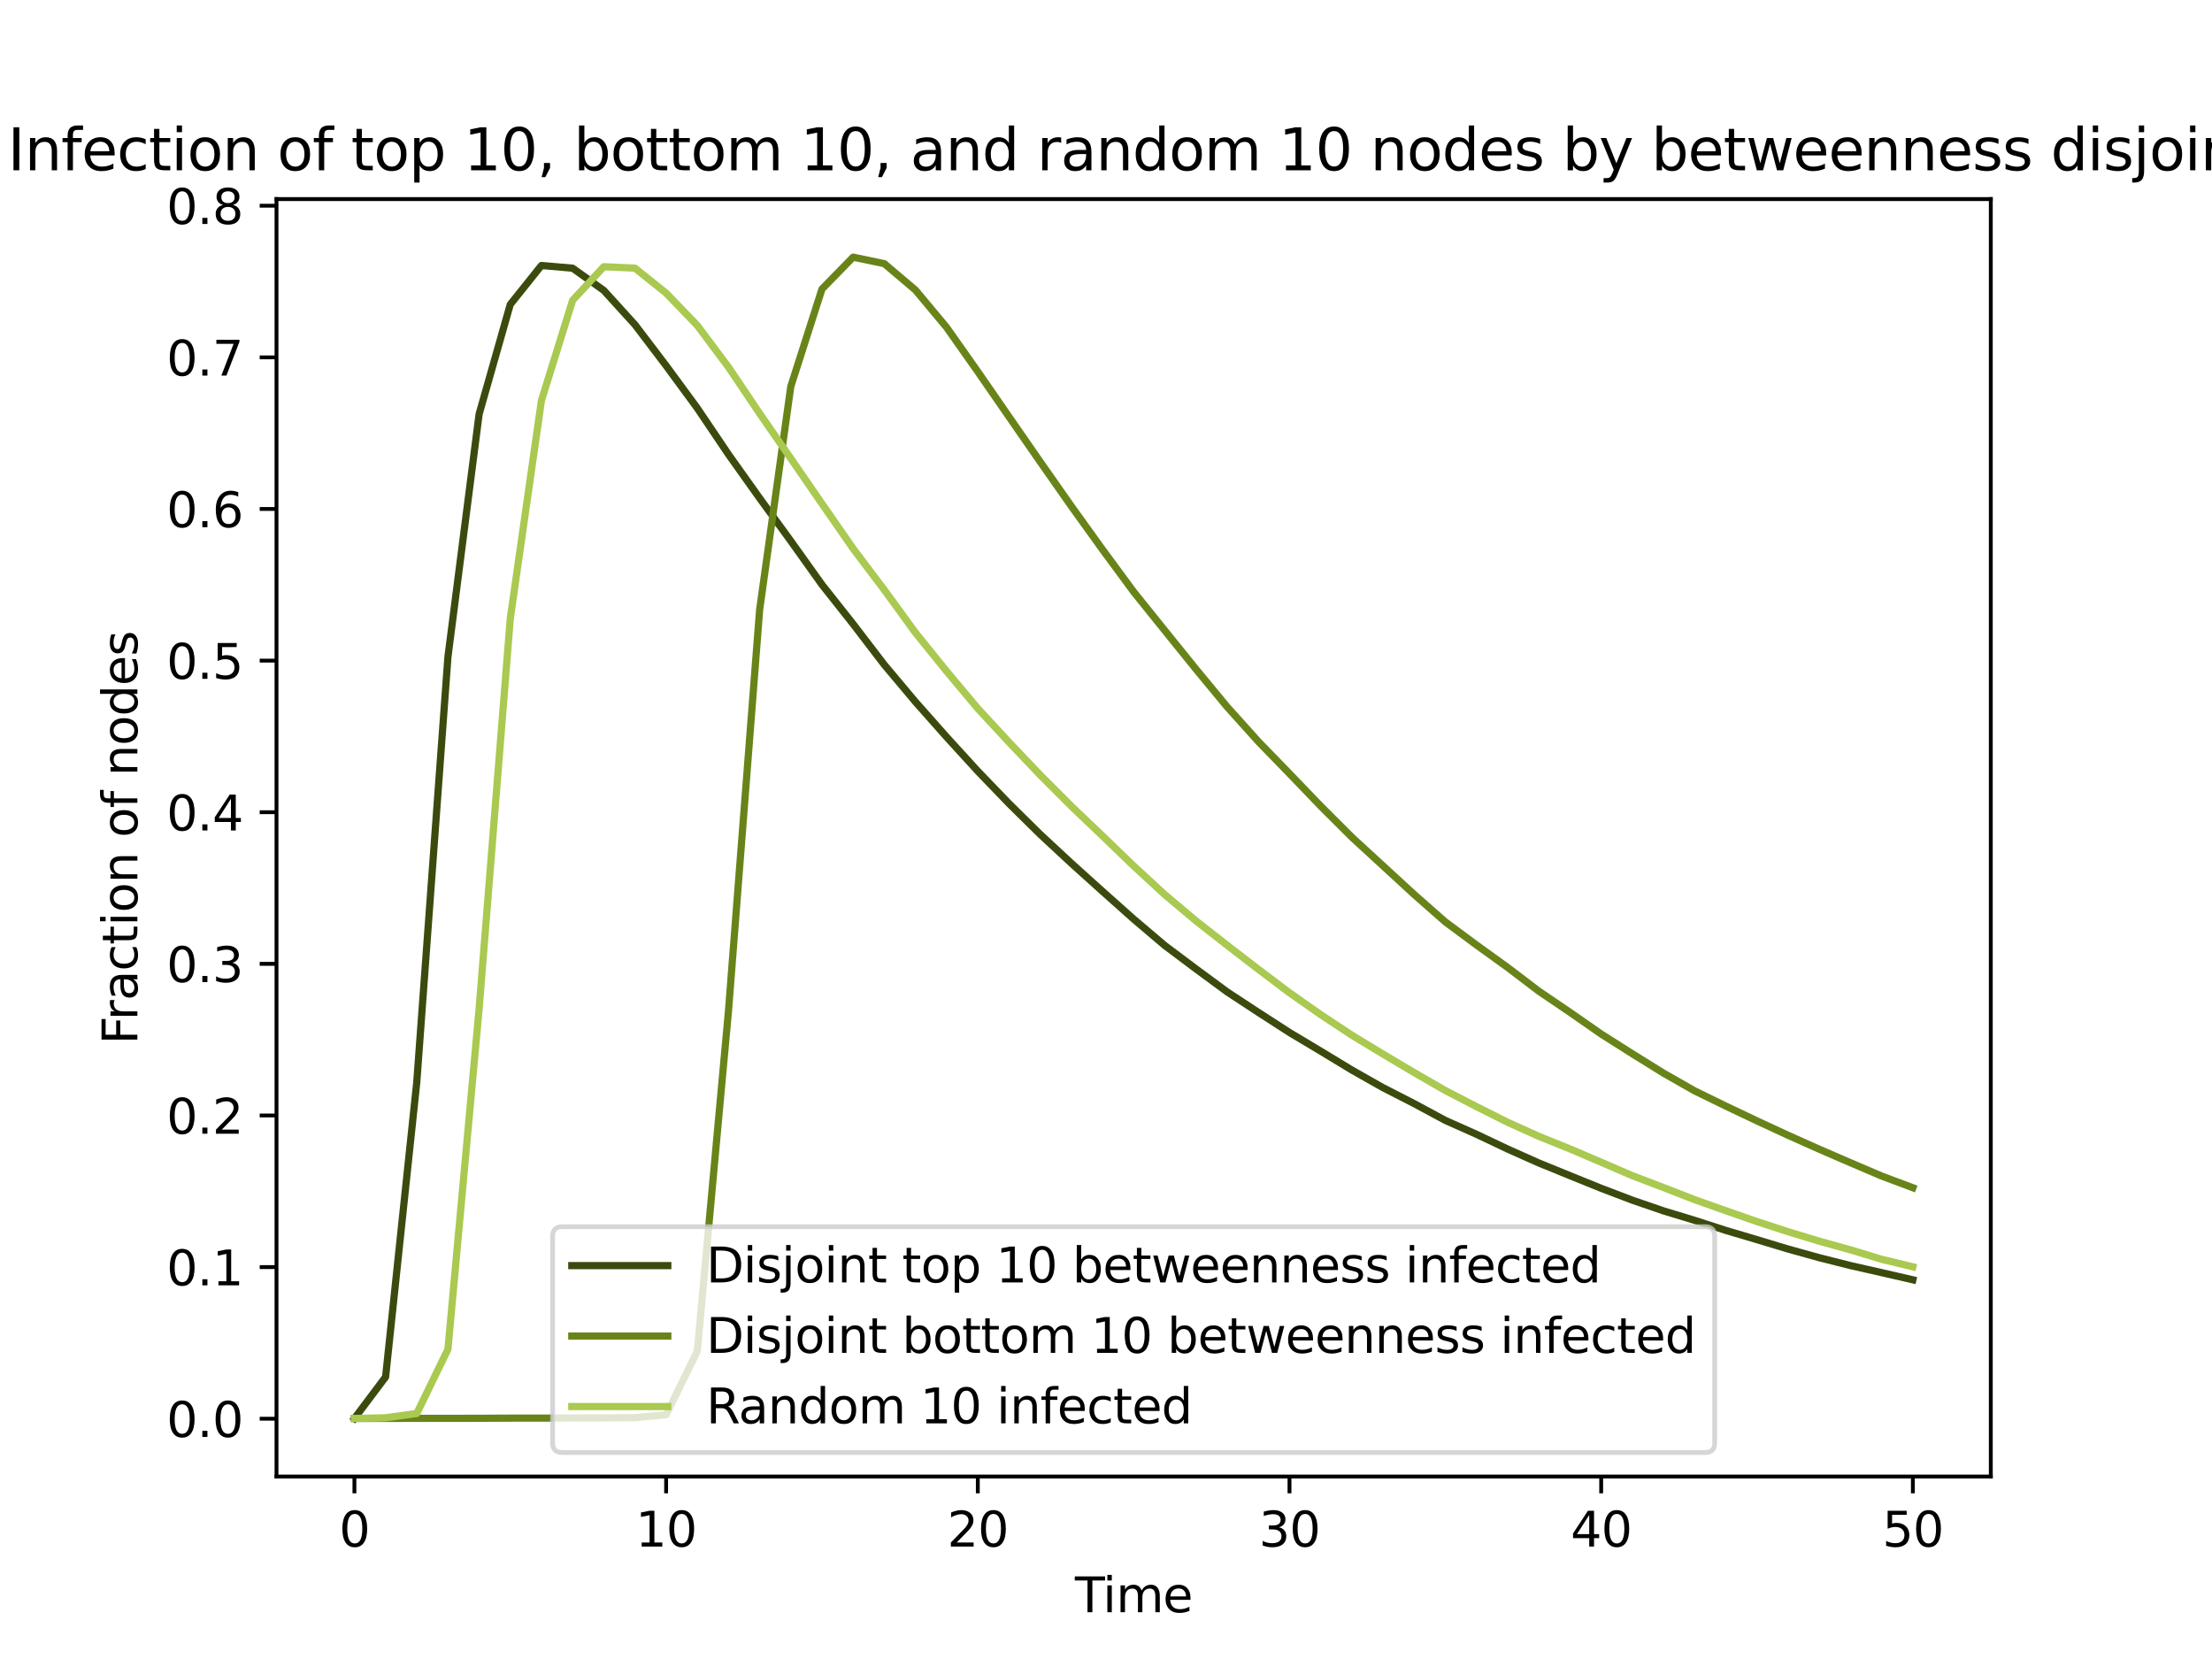 <?xml version="1.0" encoding="utf-8" standalone="no"?>
<!DOCTYPE svg PUBLIC "-//W3C//DTD SVG 1.1//EN"
  "http://www.w3.org/Graphics/SVG/1.1/DTD/svg11.dtd">
<svg xmlns:xlink="http://www.w3.org/1999/xlink" width="460.8pt" height="345.6pt" viewBox="0 0 460.8 345.6" xmlns="http://www.w3.org/2000/svg" version="1.1">
 <defs>
  <style type="text/css">*{stroke-linejoin: round; stroke-linecap: butt}</style>
 </defs>
 <g id="figure_1">
  <g id="patch_1">
   <path d="M 0 345.6 
L 460.8 345.6 
L 460.8 0 
L 0 0 
z
" style="fill: #ffffff"/>
  </g>
  <g id="axes_1">
   <g id="patch_2">
    <path d="M 57.6 307.584 
L 414.72 307.584 
L 414.72 41.472 
L 57.6 41.472 
z
" style="fill: #ffffff"/>
   </g>
   <g id="matplotlib.axis_1">
    <g id="xtick_1">
     <g id="line2d_1">
      <defs>
       <path id="mdfd5d816b6" d="M 0 0 
L 0 3.5 
" style="stroke: #000000; stroke-width: 0.8"/>
      </defs>
      <g>
       <use xlink:href="#mdfd5d816b6" x="73.833" y="307.584" style="stroke: #000000; stroke-width: 0.8"/>
      </g>
     </g>
     <g id="text_1">
      <!-- 0 -->
      <g transform="translate(70.651 322.182) scale(0.1 -0.1)">
       <defs>
        <path id="DejaVuSans-30" d="M 2034 4250 
Q 1547 4250 1301 3770 
Q 1056 3291 1056 2328 
Q 1056 1369 1301 889 
Q 1547 409 2034 409 
Q 2525 409 2770 889 
Q 3016 1369 3016 2328 
Q 3016 3291 2770 3770 
Q 2525 4250 2034 4250 
z
M 2034 4750 
Q 2819 4750 3233 4129 
Q 3647 3509 3647 2328 
Q 3647 1150 3233 529 
Q 2819 -91 2034 -91 
Q 1250 -91 836 529 
Q 422 1150 422 2328 
Q 422 3509 836 4129 
Q 1250 4750 2034 4750 
z
" transform="scale(0.016)"/>
       </defs>
       <use xlink:href="#DejaVuSans-30"/>
      </g>
     </g>
    </g>
    <g id="xtick_2">
     <g id="line2d_2">
      <g>
       <use xlink:href="#mdfd5d816b6" x="138.764" y="307.584" style="stroke: #000000; stroke-width: 0.8"/>
      </g>
     </g>
     <g id="text_2">
      <!-- 10 -->
      <g transform="translate(132.401 322.182) scale(0.1 -0.1)">
       <defs>
        <path id="DejaVuSans-31" d="M 794 531 
L 1825 531 
L 1825 4091 
L 703 3866 
L 703 4441 
L 1819 4666 
L 2450 4666 
L 2450 531 
L 3481 531 
L 3481 0 
L 794 0 
L 794 531 
z
" transform="scale(0.016)"/>
       </defs>
       <use xlink:href="#DejaVuSans-31"/>
       <use xlink:href="#DejaVuSans-30" x="63.623"/>
      </g>
     </g>
    </g>
    <g id="xtick_3">
     <g id="line2d_3">
      <g>
       <use xlink:href="#mdfd5d816b6" x="203.695" y="307.584" style="stroke: #000000; stroke-width: 0.8"/>
      </g>
     </g>
     <g id="text_3">
      <!-- 20 -->
      <g transform="translate(197.332 322.182) scale(0.1 -0.1)">
       <defs>
        <path id="DejaVuSans-32" d="M 1228 531 
L 3431 531 
L 3431 0 
L 469 0 
L 469 531 
Q 828 903 1448 1529 
Q 2069 2156 2228 2338 
Q 2531 2678 2651 2914 
Q 2772 3150 2772 3378 
Q 2772 3750 2511 3984 
Q 2250 4219 1831 4219 
Q 1534 4219 1204 4116 
Q 875 4013 500 3803 
L 500 4441 
Q 881 4594 1212 4672 
Q 1544 4750 1819 4750 
Q 2544 4750 2975 4387 
Q 3406 4025 3406 3419 
Q 3406 3131 3298 2873 
Q 3191 2616 2906 2266 
Q 2828 2175 2409 1742 
Q 1991 1309 1228 531 
z
" transform="scale(0.016)"/>
       </defs>
       <use xlink:href="#DejaVuSans-32"/>
       <use xlink:href="#DejaVuSans-30" x="63.623"/>
      </g>
     </g>
    </g>
    <g id="xtick_4">
     <g id="line2d_4">
      <g>
       <use xlink:href="#mdfd5d816b6" x="268.625" y="307.584" style="stroke: #000000; stroke-width: 0.8"/>
      </g>
     </g>
     <g id="text_4">
      <!-- 30 -->
      <g transform="translate(262.263 322.182) scale(0.1 -0.1)">
       <defs>
        <path id="DejaVuSans-33" d="M 2597 2516 
Q 3050 2419 3304 2112 
Q 3559 1806 3559 1356 
Q 3559 666 3084 287 
Q 2609 -91 1734 -91 
Q 1441 -91 1130 -33 
Q 819 25 488 141 
L 488 750 
Q 750 597 1062 519 
Q 1375 441 1716 441 
Q 2309 441 2620 675 
Q 2931 909 2931 1356 
Q 2931 1769 2642 2001 
Q 2353 2234 1838 2234 
L 1294 2234 
L 1294 2753 
L 1863 2753 
Q 2328 2753 2575 2939 
Q 2822 3125 2822 3475 
Q 2822 3834 2567 4026 
Q 2313 4219 1838 4219 
Q 1578 4219 1281 4162 
Q 984 4106 628 3988 
L 628 4550 
Q 988 4650 1302 4700 
Q 1616 4750 1894 4750 
Q 2613 4750 3031 4423 
Q 3450 4097 3450 3541 
Q 3450 3153 3228 2886 
Q 3006 2619 2597 2516 
z
" transform="scale(0.016)"/>
       </defs>
       <use xlink:href="#DejaVuSans-33"/>
       <use xlink:href="#DejaVuSans-30" x="63.623"/>
      </g>
     </g>
    </g>
    <g id="xtick_5">
     <g id="line2d_5">
      <g>
       <use xlink:href="#mdfd5d816b6" x="333.556" y="307.584" style="stroke: #000000; stroke-width: 0.8"/>
      </g>
     </g>
     <g id="text_5">
      <!-- 40 -->
      <g transform="translate(327.194 322.182) scale(0.1 -0.1)">
       <defs>
        <path id="DejaVuSans-34" d="M 2419 4116 
L 825 1625 
L 2419 1625 
L 2419 4116 
z
M 2253 4666 
L 3047 4666 
L 3047 1625 
L 3713 1625 
L 3713 1100 
L 3047 1100 
L 3047 0 
L 2419 0 
L 2419 1100 
L 313 1100 
L 313 1709 
L 2253 4666 
z
" transform="scale(0.016)"/>
       </defs>
       <use xlink:href="#DejaVuSans-34"/>
       <use xlink:href="#DejaVuSans-30" x="63.623"/>
      </g>
     </g>
    </g>
    <g id="xtick_6">
     <g id="line2d_6">
      <g>
       <use xlink:href="#mdfd5d816b6" x="398.487" y="307.584" style="stroke: #000000; stroke-width: 0.8"/>
      </g>
     </g>
     <g id="text_6">
      <!-- 50 -->
      <g transform="translate(392.125 322.182) scale(0.1 -0.1)">
       <defs>
        <path id="DejaVuSans-35" d="M 691 4666 
L 3169 4666 
L 3169 4134 
L 1269 4134 
L 1269 2991 
Q 1406 3038 1543 3061 
Q 1681 3084 1819 3084 
Q 2600 3084 3056 2656 
Q 3513 2228 3513 1497 
Q 3513 744 3044 326 
Q 2575 -91 1722 -91 
Q 1428 -91 1123 -41 
Q 819 9 494 109 
L 494 744 
Q 775 591 1075 516 
Q 1375 441 1709 441 
Q 2250 441 2565 725 
Q 2881 1009 2881 1497 
Q 2881 1984 2565 2268 
Q 2250 2553 1709 2553 
Q 1456 2553 1204 2497 
Q 953 2441 691 2322 
L 691 4666 
z
" transform="scale(0.016)"/>
       </defs>
       <use xlink:href="#DejaVuSans-35"/>
       <use xlink:href="#DejaVuSans-30" x="63.623"/>
      </g>
     </g>
    </g>
    <g id="text_7">
     <!-- Time -->
     <g transform="translate(223.926 335.861) scale(0.1 -0.1)">
      <defs>
       <path id="DejaVuSans-54" d="M -19 4666 
L 3928 4666 
L 3928 4134 
L 2272 4134 
L 2272 0 
L 1638 0 
L 1638 4134 
L -19 4134 
L -19 4666 
z
" transform="scale(0.016)"/>
       <path id="DejaVuSans-69" d="M 603 3500 
L 1178 3500 
L 1178 0 
L 603 0 
L 603 3500 
z
M 603 4863 
L 1178 4863 
L 1178 4134 
L 603 4134 
L 603 4863 
z
" transform="scale(0.016)"/>
       <path id="DejaVuSans-6d" d="M 3328 2828 
Q 3544 3216 3844 3400 
Q 4144 3584 4550 3584 
Q 5097 3584 5394 3201 
Q 5691 2819 5691 2113 
L 5691 0 
L 5113 0 
L 5113 2094 
Q 5113 2597 4934 2840 
Q 4756 3084 4391 3084 
Q 3944 3084 3684 2787 
Q 3425 2491 3425 1978 
L 3425 0 
L 2847 0 
L 2847 2094 
Q 2847 2600 2669 2842 
Q 2491 3084 2119 3084 
Q 1678 3084 1418 2786 
Q 1159 2488 1159 1978 
L 1159 0 
L 581 0 
L 581 3500 
L 1159 3500 
L 1159 2956 
Q 1356 3278 1631 3431 
Q 1906 3584 2284 3584 
Q 2666 3584 2933 3390 
Q 3200 3197 3328 2828 
z
" transform="scale(0.016)"/>
       <path id="DejaVuSans-65" d="M 3597 1894 
L 3597 1613 
L 953 1613 
Q 991 1019 1311 708 
Q 1631 397 2203 397 
Q 2534 397 2845 478 
Q 3156 559 3463 722 
L 3463 178 
Q 3153 47 2828 -22 
Q 2503 -91 2169 -91 
Q 1331 -91 842 396 
Q 353 884 353 1716 
Q 353 2575 817 3079 
Q 1281 3584 2069 3584 
Q 2775 3584 3186 3129 
Q 3597 2675 3597 1894 
z
M 3022 2063 
Q 3016 2534 2758 2815 
Q 2500 3097 2075 3097 
Q 1594 3097 1305 2825 
Q 1016 2553 972 2059 
L 3022 2063 
z
" transform="scale(0.016)"/>
      </defs>
      <use xlink:href="#DejaVuSans-54"/>
      <use xlink:href="#DejaVuSans-69" x="57.959"/>
      <use xlink:href="#DejaVuSans-6d" x="85.742"/>
      <use xlink:href="#DejaVuSans-65" x="183.154"/>
     </g>
    </g>
   </g>
   <g id="matplotlib.axis_2">
    <g id="ytick_1">
     <g id="line2d_7">
      <defs>
       <path id="mddfea62294" d="M 0 0 
L -3.5 0 
" style="stroke: #000000; stroke-width: 0.8"/>
      </defs>
      <g>
       <use xlink:href="#mddfea62294" x="57.6" y="295.544" style="stroke: #000000; stroke-width: 0.8"/>
      </g>
     </g>
     <g id="text_8">
      <!-- 0.0 -->
      <g transform="translate(34.697 299.343) scale(0.1 -0.1)">
       <defs>
        <path id="DejaVuSans-2e" d="M 684 794 
L 1344 794 
L 1344 0 
L 684 0 
L 684 794 
z
" transform="scale(0.016)"/>
       </defs>
       <use xlink:href="#DejaVuSans-30"/>
       <use xlink:href="#DejaVuSans-2e" x="63.623"/>
       <use xlink:href="#DejaVuSans-30" x="95.41"/>
      </g>
     </g>
    </g>
    <g id="ytick_2">
     <g id="line2d_8">
      <g>
       <use xlink:href="#mddfea62294" x="57.6" y="263.958" style="stroke: #000000; stroke-width: 0.8"/>
      </g>
     </g>
     <g id="text_9">
      <!-- 0.1 -->
      <g transform="translate(34.697 267.757) scale(0.1 -0.1)">
       <use xlink:href="#DejaVuSans-30"/>
       <use xlink:href="#DejaVuSans-2e" x="63.623"/>
       <use xlink:href="#DejaVuSans-31" x="95.41"/>
      </g>
     </g>
    </g>
    <g id="ytick_3">
     <g id="line2d_9">
      <g>
       <use xlink:href="#mddfea62294" x="57.6" y="232.372" style="stroke: #000000; stroke-width: 0.8"/>
      </g>
     </g>
     <g id="text_10">
      <!-- 0.2 -->
      <g transform="translate(34.697 236.171) scale(0.1 -0.1)">
       <use xlink:href="#DejaVuSans-30"/>
       <use xlink:href="#DejaVuSans-2e" x="63.623"/>
       <use xlink:href="#DejaVuSans-32" x="95.41"/>
      </g>
     </g>
    </g>
    <g id="ytick_4">
     <g id="line2d_10">
      <g>
       <use xlink:href="#mddfea62294" x="57.6" y="200.786" style="stroke: #000000; stroke-width: 0.8"/>
      </g>
     </g>
     <g id="text_11">
      <!-- 0.3 -->
      <g transform="translate(34.697 204.585) scale(0.1 -0.1)">
       <use xlink:href="#DejaVuSans-30"/>
       <use xlink:href="#DejaVuSans-2e" x="63.623"/>
       <use xlink:href="#DejaVuSans-33" x="95.41"/>
      </g>
     </g>
    </g>
    <g id="ytick_5">
     <g id="line2d_11">
      <g>
       <use xlink:href="#mddfea62294" x="57.6" y="169.2" style="stroke: #000000; stroke-width: 0.8"/>
      </g>
     </g>
     <g id="text_12">
      <!-- 0.4 -->
      <g transform="translate(34.697 172.999) scale(0.1 -0.1)">
       <use xlink:href="#DejaVuSans-30"/>
       <use xlink:href="#DejaVuSans-2e" x="63.623"/>
       <use xlink:href="#DejaVuSans-34" x="95.41"/>
      </g>
     </g>
    </g>
    <g id="ytick_6">
     <g id="line2d_12">
      <g>
       <use xlink:href="#mddfea62294" x="57.6" y="137.614" style="stroke: #000000; stroke-width: 0.8"/>
      </g>
     </g>
     <g id="text_13">
      <!-- 0.5 -->
      <g transform="translate(34.697 141.413) scale(0.1 -0.1)">
       <use xlink:href="#DejaVuSans-30"/>
       <use xlink:href="#DejaVuSans-2e" x="63.623"/>
       <use xlink:href="#DejaVuSans-35" x="95.41"/>
      </g>
     </g>
    </g>
    <g id="ytick_7">
     <g id="line2d_13">
      <g>
       <use xlink:href="#mddfea62294" x="57.6" y="106.028" style="stroke: #000000; stroke-width: 0.8"/>
      </g>
     </g>
     <g id="text_14">
      <!-- 0.6 -->
      <g transform="translate(34.697 109.827) scale(0.1 -0.1)">
       <defs>
        <path id="DejaVuSans-36" d="M 2113 2584 
Q 1688 2584 1439 2293 
Q 1191 2003 1191 1497 
Q 1191 994 1439 701 
Q 1688 409 2113 409 
Q 2538 409 2786 701 
Q 3034 994 3034 1497 
Q 3034 2003 2786 2293 
Q 2538 2584 2113 2584 
z
M 3366 4563 
L 3366 3988 
Q 3128 4100 2886 4159 
Q 2644 4219 2406 4219 
Q 1781 4219 1451 3797 
Q 1122 3375 1075 2522 
Q 1259 2794 1537 2939 
Q 1816 3084 2150 3084 
Q 2853 3084 3261 2657 
Q 3669 2231 3669 1497 
Q 3669 778 3244 343 
Q 2819 -91 2113 -91 
Q 1303 -91 875 529 
Q 447 1150 447 2328 
Q 447 3434 972 4092 
Q 1497 4750 2381 4750 
Q 2619 4750 2861 4703 
Q 3103 4656 3366 4563 
z
" transform="scale(0.016)"/>
       </defs>
       <use xlink:href="#DejaVuSans-30"/>
       <use xlink:href="#DejaVuSans-2e" x="63.623"/>
       <use xlink:href="#DejaVuSans-36" x="95.41"/>
      </g>
     </g>
    </g>
    <g id="ytick_8">
     <g id="line2d_14">
      <g>
       <use xlink:href="#mddfea62294" x="57.6" y="74.442" style="stroke: #000000; stroke-width: 0.8"/>
      </g>
     </g>
     <g id="text_15">
      <!-- 0.7 -->
      <g transform="translate(34.697 78.241) scale(0.1 -0.1)">
       <defs>
        <path id="DejaVuSans-37" d="M 525 4666 
L 3525 4666 
L 3525 4397 
L 1831 0 
L 1172 0 
L 2766 4134 
L 525 4134 
L 525 4666 
z
" transform="scale(0.016)"/>
       </defs>
       <use xlink:href="#DejaVuSans-30"/>
       <use xlink:href="#DejaVuSans-2e" x="63.623"/>
       <use xlink:href="#DejaVuSans-37" x="95.41"/>
      </g>
     </g>
    </g>
    <g id="ytick_9">
     <g id="line2d_15">
      <g>
       <use xlink:href="#mddfea62294" x="57.6" y="42.856" style="stroke: #000000; stroke-width: 0.8"/>
      </g>
     </g>
     <g id="text_16">
      <!-- 0.8 -->
      <g transform="translate(34.697 46.655) scale(0.1 -0.1)">
       <defs>
        <path id="DejaVuSans-38" d="M 2034 2216 
Q 1584 2216 1326 1975 
Q 1069 1734 1069 1313 
Q 1069 891 1326 650 
Q 1584 409 2034 409 
Q 2484 409 2743 651 
Q 3003 894 3003 1313 
Q 3003 1734 2745 1975 
Q 2488 2216 2034 2216 
z
M 1403 2484 
Q 997 2584 770 2862 
Q 544 3141 544 3541 
Q 544 4100 942 4425 
Q 1341 4750 2034 4750 
Q 2731 4750 3128 4425 
Q 3525 4100 3525 3541 
Q 3525 3141 3298 2862 
Q 3072 2584 2669 2484 
Q 3125 2378 3379 2068 
Q 3634 1759 3634 1313 
Q 3634 634 3220 271 
Q 2806 -91 2034 -91 
Q 1263 -91 848 271 
Q 434 634 434 1313 
Q 434 1759 690 2068 
Q 947 2378 1403 2484 
z
M 1172 3481 
Q 1172 3119 1398 2916 
Q 1625 2713 2034 2713 
Q 2441 2713 2670 2916 
Q 2900 3119 2900 3481 
Q 2900 3844 2670 4047 
Q 2441 4250 2034 4250 
Q 1625 4250 1398 4047 
Q 1172 3844 1172 3481 
z
" transform="scale(0.016)"/>
       </defs>
       <use xlink:href="#DejaVuSans-30"/>
       <use xlink:href="#DejaVuSans-2e" x="63.623"/>
       <use xlink:href="#DejaVuSans-38" x="95.41"/>
      </g>
     </g>
    </g>
    <g id="text_17">
     <!-- Fraction of nodes -->
     <g transform="translate(28.617 217.569) rotate(-90) scale(0.1 -0.1)">
      <defs>
       <path id="DejaVuSans-46" d="M 628 4666 
L 3309 4666 
L 3309 4134 
L 1259 4134 
L 1259 2759 
L 3109 2759 
L 3109 2228 
L 1259 2228 
L 1259 0 
L 628 0 
L 628 4666 
z
" transform="scale(0.016)"/>
       <path id="DejaVuSans-72" d="M 2631 2963 
Q 2534 3019 2420 3045 
Q 2306 3072 2169 3072 
Q 1681 3072 1420 2755 
Q 1159 2438 1159 1844 
L 1159 0 
L 581 0 
L 581 3500 
L 1159 3500 
L 1159 2956 
Q 1341 3275 1631 3429 
Q 1922 3584 2338 3584 
Q 2397 3584 2469 3576 
Q 2541 3569 2628 3553 
L 2631 2963 
z
" transform="scale(0.016)"/>
       <path id="DejaVuSans-61" d="M 2194 1759 
Q 1497 1759 1228 1600 
Q 959 1441 959 1056 
Q 959 750 1161 570 
Q 1363 391 1709 391 
Q 2188 391 2477 730 
Q 2766 1069 2766 1631 
L 2766 1759 
L 2194 1759 
z
M 3341 1997 
L 3341 0 
L 2766 0 
L 2766 531 
Q 2569 213 2275 61 
Q 1981 -91 1556 -91 
Q 1019 -91 701 211 
Q 384 513 384 1019 
Q 384 1609 779 1909 
Q 1175 2209 1959 2209 
L 2766 2209 
L 2766 2266 
Q 2766 2663 2505 2880 
Q 2244 3097 1772 3097 
Q 1472 3097 1187 3025 
Q 903 2953 641 2809 
L 641 3341 
Q 956 3463 1253 3523 
Q 1550 3584 1831 3584 
Q 2591 3584 2966 3190 
Q 3341 2797 3341 1997 
z
" transform="scale(0.016)"/>
       <path id="DejaVuSans-63" d="M 3122 3366 
L 3122 2828 
Q 2878 2963 2633 3030 
Q 2388 3097 2138 3097 
Q 1578 3097 1268 2742 
Q 959 2388 959 1747 
Q 959 1106 1268 751 
Q 1578 397 2138 397 
Q 2388 397 2633 464 
Q 2878 531 3122 666 
L 3122 134 
Q 2881 22 2623 -34 
Q 2366 -91 2075 -91 
Q 1284 -91 818 406 
Q 353 903 353 1747 
Q 353 2603 823 3093 
Q 1294 3584 2113 3584 
Q 2378 3584 2631 3529 
Q 2884 3475 3122 3366 
z
" transform="scale(0.016)"/>
       <path id="DejaVuSans-74" d="M 1172 4494 
L 1172 3500 
L 2356 3500 
L 2356 3053 
L 1172 3053 
L 1172 1153 
Q 1172 725 1289 603 
Q 1406 481 1766 481 
L 2356 481 
L 2356 0 
L 1766 0 
Q 1100 0 847 248 
Q 594 497 594 1153 
L 594 3053 
L 172 3053 
L 172 3500 
L 594 3500 
L 594 4494 
L 1172 4494 
z
" transform="scale(0.016)"/>
       <path id="DejaVuSans-6f" d="M 1959 3097 
Q 1497 3097 1228 2736 
Q 959 2375 959 1747 
Q 959 1119 1226 758 
Q 1494 397 1959 397 
Q 2419 397 2687 759 
Q 2956 1122 2956 1747 
Q 2956 2369 2687 2733 
Q 2419 3097 1959 3097 
z
M 1959 3584 
Q 2709 3584 3137 3096 
Q 3566 2609 3566 1747 
Q 3566 888 3137 398 
Q 2709 -91 1959 -91 
Q 1206 -91 779 398 
Q 353 888 353 1747 
Q 353 2609 779 3096 
Q 1206 3584 1959 3584 
z
" transform="scale(0.016)"/>
       <path id="DejaVuSans-6e" d="M 3513 2113 
L 3513 0 
L 2938 0 
L 2938 2094 
Q 2938 2591 2744 2837 
Q 2550 3084 2163 3084 
Q 1697 3084 1428 2787 
Q 1159 2491 1159 1978 
L 1159 0 
L 581 0 
L 581 3500 
L 1159 3500 
L 1159 2956 
Q 1366 3272 1645 3428 
Q 1925 3584 2291 3584 
Q 2894 3584 3203 3211 
Q 3513 2838 3513 2113 
z
" transform="scale(0.016)"/>
       <path id="DejaVuSans-20" transform="scale(0.016)"/>
       <path id="DejaVuSans-66" d="M 2375 4863 
L 2375 4384 
L 1825 4384 
Q 1516 4384 1395 4259 
Q 1275 4134 1275 3809 
L 1275 3500 
L 2222 3500 
L 2222 3053 
L 1275 3053 
L 1275 0 
L 697 0 
L 697 3053 
L 147 3053 
L 147 3500 
L 697 3500 
L 697 3744 
Q 697 4328 969 4595 
Q 1241 4863 1831 4863 
L 2375 4863 
z
" transform="scale(0.016)"/>
       <path id="DejaVuSans-64" d="M 2906 2969 
L 2906 4863 
L 3481 4863 
L 3481 0 
L 2906 0 
L 2906 525 
Q 2725 213 2448 61 
Q 2172 -91 1784 -91 
Q 1150 -91 751 415 
Q 353 922 353 1747 
Q 353 2572 751 3078 
Q 1150 3584 1784 3584 
Q 2172 3584 2448 3432 
Q 2725 3281 2906 2969 
z
M 947 1747 
Q 947 1113 1208 752 
Q 1469 391 1925 391 
Q 2381 391 2643 752 
Q 2906 1113 2906 1747 
Q 2906 2381 2643 2742 
Q 2381 3103 1925 3103 
Q 1469 3103 1208 2742 
Q 947 2381 947 1747 
z
" transform="scale(0.016)"/>
       <path id="DejaVuSans-73" d="M 2834 3397 
L 2834 2853 
Q 2591 2978 2328 3040 
Q 2066 3103 1784 3103 
Q 1356 3103 1142 2972 
Q 928 2841 928 2578 
Q 928 2378 1081 2264 
Q 1234 2150 1697 2047 
L 1894 2003 
Q 2506 1872 2764 1633 
Q 3022 1394 3022 966 
Q 3022 478 2636 193 
Q 2250 -91 1575 -91 
Q 1294 -91 989 -36 
Q 684 19 347 128 
L 347 722 
Q 666 556 975 473 
Q 1284 391 1588 391 
Q 1994 391 2212 530 
Q 2431 669 2431 922 
Q 2431 1156 2273 1281 
Q 2116 1406 1581 1522 
L 1381 1569 
Q 847 1681 609 1914 
Q 372 2147 372 2553 
Q 372 3047 722 3315 
Q 1072 3584 1716 3584 
Q 2034 3584 2315 3537 
Q 2597 3491 2834 3397 
z
" transform="scale(0.016)"/>
      </defs>
      <use xlink:href="#DejaVuSans-46"/>
      <use xlink:href="#DejaVuSans-72" x="50.27"/>
      <use xlink:href="#DejaVuSans-61" x="91.383"/>
      <use xlink:href="#DejaVuSans-63" x="152.662"/>
      <use xlink:href="#DejaVuSans-74" x="207.643"/>
      <use xlink:href="#DejaVuSans-69" x="246.852"/>
      <use xlink:href="#DejaVuSans-6f" x="274.635"/>
      <use xlink:href="#DejaVuSans-6e" x="335.816"/>
      <use xlink:href="#DejaVuSans-20" x="399.195"/>
      <use xlink:href="#DejaVuSans-6f" x="430.982"/>
      <use xlink:href="#DejaVuSans-66" x="492.164"/>
      <use xlink:href="#DejaVuSans-20" x="527.369"/>
      <use xlink:href="#DejaVuSans-6e" x="559.156"/>
      <use xlink:href="#DejaVuSans-6f" x="622.535"/>
      <use xlink:href="#DejaVuSans-64" x="683.717"/>
      <use xlink:href="#DejaVuSans-65" x="747.193"/>
      <use xlink:href="#DejaVuSans-73" x="808.717"/>
     </g>
    </g>
   </g>
   <g id="line2d_16">
    <path d="M 73.833 295.488 
L 80.326 286.848 
L 86.819 225.451 
L 93.312 136.854 
L 99.805 86.273 
L 106.298 63.421 
L 112.791 55.305 
L 119.284 55.867 
L 125.777 60.493 
L 132.271 67.636 
L 138.764 76.181 
L 145.257 85.021 
L 151.75 94.652 
L 158.243 103.776 
L 164.736 112.694 
L 171.229 121.79 
L 177.722 129.996 
L 184.215 138.48 
L 190.708 146.206 
L 197.201 153.538 
L 203.695 160.647 
L 210.188 167.394 
L 216.681 173.796 
L 223.174 179.825 
L 229.667 185.676 
L 236.16 191.46 
L 242.653 196.971 
L 249.146 201.842 
L 255.639 206.629 
L 262.132 210.894 
L 268.625 215.086 
L 275.119 218.971 
L 281.612 222.907 
L 288.105 226.581 
L 294.598 229.905 
L 301.091 233.401 
L 307.584 236.295 
L 314.077 239.374 
L 320.57 242.269 
L 327.063 244.918 
L 333.556 247.546 
L 340.049 250.018 
L 346.543 252.25 
L 353.036 254.221 
L 359.529 256.319 
L 366.022 258.246 
L 372.515 260.205 
L 379.008 262.009 
L 385.501 263.645 
L 391.994 265.115 
L 398.487 266.607 
" clip-path="url(#p199d1372ed)" style="fill: none; stroke: #3b4b0e; stroke-width: 1.5; stroke-linecap: square"/>
   </g>
   <g id="line2d_17">
    <path d="M 73.833 295.488 
L 80.326 295.477 
L 86.819 295.466 
L 93.312 295.466 
L 99.805 295.455 
L 106.298 295.421 
L 112.791 295.416 
L 119.284 295.393 
L 125.777 295.371 
L 132.271 295.321 
L 138.764 294.725 
L 145.257 281.482 
L 151.75 210.665 
L 158.243 127.045 
L 164.736 80.517 
L 171.229 60.22 
L 177.722 53.568 
L 184.215 54.926 
L 190.708 60.421 
L 197.201 68.209 
L 203.695 77.422 
L 210.188 86.819 
L 216.681 96.182 
L 223.174 105.446 
L 229.667 114.47 
L 236.16 123.282 
L 242.653 131.354 
L 249.146 139.398 
L 255.639 147.253 
L 262.132 154.473 
L 268.625 161.159 
L 275.119 167.917 
L 281.612 174.397 
L 288.105 180.365 
L 294.598 186.338 
L 301.091 192.05 
L 307.584 196.865 
L 314.077 201.547 
L 320.57 206.485 
L 327.063 210.888 
L 333.556 215.408 
L 340.049 219.522 
L 346.543 223.558 
L 353.036 227.255 
L 359.529 230.422 
L 366.022 233.506 
L 372.515 236.512 
L 379.008 239.413 
L 385.501 242.224 
L 391.994 244.996 
L 398.487 247.429 
" clip-path="url(#p199d1372ed)" style="fill: none; stroke: #688419; stroke-width: 1.5; stroke-linecap: square"/>
   </g>
   <g id="line2d_18">
    <path d="M 73.833 295.488 
L 80.326 295.349 
L 86.819 294.458 
L 93.312 281.075 
L 99.805 210.176 
L 106.298 128.871 
L 112.791 83.434 
L 119.284 62.57 
L 125.777 55.561 
L 132.271 55.856 
L 138.764 61.055 
L 145.257 67.797 
L 151.75 76.47 
L 158.243 86.129 
L 164.736 95.498 
L 171.229 104.928 
L 177.722 114.286 
L 184.215 122.881 
L 190.708 131.805 
L 197.201 139.844 
L 203.695 147.593 
L 210.188 154.612 
L 216.681 161.432 
L 223.174 167.94 
L 229.667 174.13 
L 236.16 180.387 
L 242.653 186.372 
L 249.146 191.833 
L 255.639 196.921 
L 262.132 201.914 
L 268.625 206.813 
L 275.119 211.361 
L 281.612 215.648 
L 288.105 219.584 
L 294.598 223.436 
L 301.091 227.177 
L 307.584 230.534 
L 314.077 233.79 
L 320.57 236.724 
L 327.063 239.34 
L 333.556 242.118 
L 340.049 244.918 
L 346.543 247.39 
L 353.036 249.918 
L 359.529 252.217 
L 366.022 254.482 
L 372.515 256.598 
L 379.008 258.563 
L 385.501 260.372 
L 391.994 262.337 
L 398.487 263.902 
" clip-path="url(#p199d1372ed)" style="fill: none; stroke: #a9c950; stroke-width: 1.5; stroke-linecap: square"/>
   </g>
   <g id="patch_3">
    <path d="M 57.6 307.584 
L 57.6 41.472 
" style="fill: none; stroke: #000000; stroke-width: 0.8; stroke-linejoin: miter; stroke-linecap: square"/>
   </g>
   <g id="patch_4">
    <path d="M 414.72 307.584 
L 414.72 41.472 
" style="fill: none; stroke: #000000; stroke-width: 0.8; stroke-linejoin: miter; stroke-linecap: square"/>
   </g>
   <g id="patch_5">
    <path d="M 57.6 307.584 
L 414.72 307.584 
" style="fill: none; stroke: #000000; stroke-width: 0.8; stroke-linejoin: miter; stroke-linecap: square"/>
   </g>
   <g id="patch_6">
    <path d="M 57.6 41.472 
L 414.72 41.472 
" style="fill: none; stroke: #000000; stroke-width: 0.8; stroke-linejoin: miter; stroke-linecap: square"/>
   </g>
   <g id="text_18">
    <!-- Infection of top 10, bottom 10, and random 10 nodes by betweenness disjoint -->
    <g transform="translate(1.601 35.472) scale(0.12 -0.12)">
     <defs>
      <path id="DejaVuSans-49" d="M 628 4666 
L 1259 4666 
L 1259 0 
L 628 0 
L 628 4666 
z
" transform="scale(0.016)"/>
      <path id="DejaVuSans-70" d="M 1159 525 
L 1159 -1331 
L 581 -1331 
L 581 3500 
L 1159 3500 
L 1159 2969 
Q 1341 3281 1617 3432 
Q 1894 3584 2278 3584 
Q 2916 3584 3314 3078 
Q 3713 2572 3713 1747 
Q 3713 922 3314 415 
Q 2916 -91 2278 -91 
Q 1894 -91 1617 61 
Q 1341 213 1159 525 
z
M 3116 1747 
Q 3116 2381 2855 2742 
Q 2594 3103 2138 3103 
Q 1681 3103 1420 2742 
Q 1159 2381 1159 1747 
Q 1159 1113 1420 752 
Q 1681 391 2138 391 
Q 2594 391 2855 752 
Q 3116 1113 3116 1747 
z
" transform="scale(0.016)"/>
      <path id="DejaVuSans-2c" d="M 750 794 
L 1409 794 
L 1409 256 
L 897 -744 
L 494 -744 
L 750 256 
L 750 794 
z
" transform="scale(0.016)"/>
      <path id="DejaVuSans-62" d="M 3116 1747 
Q 3116 2381 2855 2742 
Q 2594 3103 2138 3103 
Q 1681 3103 1420 2742 
Q 1159 2381 1159 1747 
Q 1159 1113 1420 752 
Q 1681 391 2138 391 
Q 2594 391 2855 752 
Q 3116 1113 3116 1747 
z
M 1159 2969 
Q 1341 3281 1617 3432 
Q 1894 3584 2278 3584 
Q 2916 3584 3314 3078 
Q 3713 2572 3713 1747 
Q 3713 922 3314 415 
Q 2916 -91 2278 -91 
Q 1894 -91 1617 61 
Q 1341 213 1159 525 
L 1159 0 
L 581 0 
L 581 4863 
L 1159 4863 
L 1159 2969 
z
" transform="scale(0.016)"/>
      <path id="DejaVuSans-79" d="M 2059 -325 
Q 1816 -950 1584 -1140 
Q 1353 -1331 966 -1331 
L 506 -1331 
L 506 -850 
L 844 -850 
Q 1081 -850 1212 -737 
Q 1344 -625 1503 -206 
L 1606 56 
L 191 3500 
L 800 3500 
L 1894 763 
L 2988 3500 
L 3597 3500 
L 2059 -325 
z
" transform="scale(0.016)"/>
      <path id="DejaVuSans-77" d="M 269 3500 
L 844 3500 
L 1563 769 
L 2278 3500 
L 2956 3500 
L 3675 769 
L 4391 3500 
L 4966 3500 
L 4050 0 
L 3372 0 
L 2619 2869 
L 1863 0 
L 1184 0 
L 269 3500 
z
" transform="scale(0.016)"/>
      <path id="DejaVuSans-6a" d="M 603 3500 
L 1178 3500 
L 1178 -63 
Q 1178 -731 923 -1031 
Q 669 -1331 103 -1331 
L -116 -1331 
L -116 -844 
L 38 -844 
Q 366 -844 484 -692 
Q 603 -541 603 -63 
L 603 3500 
z
M 603 4863 
L 1178 4863 
L 1178 4134 
L 603 4134 
L 603 4863 
z
" transform="scale(0.016)"/>
     </defs>
     <use xlink:href="#DejaVuSans-49"/>
     <use xlink:href="#DejaVuSans-6e" x="29.492"/>
     <use xlink:href="#DejaVuSans-66" x="92.871"/>
     <use xlink:href="#DejaVuSans-65" x="128.076"/>
     <use xlink:href="#DejaVuSans-63" x="189.6"/>
     <use xlink:href="#DejaVuSans-74" x="244.58"/>
     <use xlink:href="#DejaVuSans-69" x="283.789"/>
     <use xlink:href="#DejaVuSans-6f" x="311.572"/>
     <use xlink:href="#DejaVuSans-6e" x="372.754"/>
     <use xlink:href="#DejaVuSans-20" x="436.133"/>
     <use xlink:href="#DejaVuSans-6f" x="467.92"/>
     <use xlink:href="#DejaVuSans-66" x="529.102"/>
     <use xlink:href="#DejaVuSans-20" x="564.307"/>
     <use xlink:href="#DejaVuSans-74" x="596.094"/>
     <use xlink:href="#DejaVuSans-6f" x="635.303"/>
     <use xlink:href="#DejaVuSans-70" x="696.484"/>
     <use xlink:href="#DejaVuSans-20" x="759.961"/>
     <use xlink:href="#DejaVuSans-31" x="791.748"/>
     <use xlink:href="#DejaVuSans-30" x="855.371"/>
     <use xlink:href="#DejaVuSans-2c" x="918.994"/>
     <use xlink:href="#DejaVuSans-20" x="950.781"/>
     <use xlink:href="#DejaVuSans-62" x="982.568"/>
     <use xlink:href="#DejaVuSans-6f" x="1046.045"/>
     <use xlink:href="#DejaVuSans-74" x="1107.227"/>
     <use xlink:href="#DejaVuSans-74" x="1146.436"/>
     <use xlink:href="#DejaVuSans-6f" x="1185.645"/>
     <use xlink:href="#DejaVuSans-6d" x="1246.826"/>
     <use xlink:href="#DejaVuSans-20" x="1344.238"/>
     <use xlink:href="#DejaVuSans-31" x="1376.025"/>
     <use xlink:href="#DejaVuSans-30" x="1439.648"/>
     <use xlink:href="#DejaVuSans-2c" x="1503.271"/>
     <use xlink:href="#DejaVuSans-20" x="1535.059"/>
     <use xlink:href="#DejaVuSans-61" x="1566.846"/>
     <use xlink:href="#DejaVuSans-6e" x="1628.125"/>
     <use xlink:href="#DejaVuSans-64" x="1691.504"/>
     <use xlink:href="#DejaVuSans-20" x="1754.98"/>
     <use xlink:href="#DejaVuSans-72" x="1786.768"/>
     <use xlink:href="#DejaVuSans-61" x="1827.881"/>
     <use xlink:href="#DejaVuSans-6e" x="1889.16"/>
     <use xlink:href="#DejaVuSans-64" x="1952.539"/>
     <use xlink:href="#DejaVuSans-6f" x="2016.016"/>
     <use xlink:href="#DejaVuSans-6d" x="2077.197"/>
     <use xlink:href="#DejaVuSans-20" x="2174.609"/>
     <use xlink:href="#DejaVuSans-31" x="2206.396"/>
     <use xlink:href="#DejaVuSans-30" x="2270.02"/>
     <use xlink:href="#DejaVuSans-20" x="2333.643"/>
     <use xlink:href="#DejaVuSans-6e" x="2365.43"/>
     <use xlink:href="#DejaVuSans-6f" x="2428.809"/>
     <use xlink:href="#DejaVuSans-64" x="2489.99"/>
     <use xlink:href="#DejaVuSans-65" x="2553.467"/>
     <use xlink:href="#DejaVuSans-73" x="2614.99"/>
     <use xlink:href="#DejaVuSans-20" x="2667.09"/>
     <use xlink:href="#DejaVuSans-62" x="2698.877"/>
     <use xlink:href="#DejaVuSans-79" x="2762.354"/>
     <use xlink:href="#DejaVuSans-20" x="2821.533"/>
     <use xlink:href="#DejaVuSans-62" x="2853.32"/>
     <use xlink:href="#DejaVuSans-65" x="2916.797"/>
     <use xlink:href="#DejaVuSans-74" x="2978.32"/>
     <use xlink:href="#DejaVuSans-77" x="3017.529"/>
     <use xlink:href="#DejaVuSans-65" x="3099.316"/>
     <use xlink:href="#DejaVuSans-65" x="3160.84"/>
     <use xlink:href="#DejaVuSans-6e" x="3222.363"/>
     <use xlink:href="#DejaVuSans-6e" x="3285.742"/>
     <use xlink:href="#DejaVuSans-65" x="3349.121"/>
     <use xlink:href="#DejaVuSans-73" x="3410.645"/>
     <use xlink:href="#DejaVuSans-73" x="3462.744"/>
     <use xlink:href="#DejaVuSans-20" x="3514.844"/>
     <use xlink:href="#DejaVuSans-64" x="3546.631"/>
     <use xlink:href="#DejaVuSans-69" x="3610.107"/>
     <use xlink:href="#DejaVuSans-73" x="3637.891"/>
     <use xlink:href="#DejaVuSans-6a" x="3689.99"/>
     <use xlink:href="#DejaVuSans-6f" x="3717.773"/>
     <use xlink:href="#DejaVuSans-69" x="3778.955"/>
     <use xlink:href="#DejaVuSans-6e" x="3806.738"/>
     <use xlink:href="#DejaVuSans-74" x="3870.117"/>
    </g>
   </g>
   <g id="legend_1">
    <g id="patch_7">
     <path d="M 117.116 302.584 
L 355.204 302.584 
Q 357.204 302.584 357.204 300.584 
L 357.204 257.55 
Q 357.204 255.55 355.204 255.55 
L 117.116 255.55 
Q 115.116 255.55 115.116 257.55 
L 115.116 300.584 
Q 115.116 302.584 117.116 302.584 
z
" style="fill: #ffffff; opacity: 0.8; stroke: #cccccc; stroke-linejoin: miter"/>
    </g>
    <g id="line2d_19">
     <path d="M 119.116 263.648 
L 129.116 263.648 
L 139.116 263.648 
" style="fill: none; stroke: #3b4b0e; stroke-width: 1.5; stroke-linecap: square"/>
    </g>
    <g id="text_19">
     <!-- Disjoint top 10 betweenness infected -->
     <g transform="translate(147.116 267.148) scale(0.1 -0.1)">
      <defs>
       <path id="DejaVuSans-44" d="M 1259 4147 
L 1259 519 
L 2022 519 
Q 2988 519 3436 956 
Q 3884 1394 3884 2338 
Q 3884 3275 3436 3711 
Q 2988 4147 2022 4147 
L 1259 4147 
z
M 628 4666 
L 1925 4666 
Q 3281 4666 3915 4102 
Q 4550 3538 4550 2338 
Q 4550 1131 3912 565 
Q 3275 0 1925 0 
L 628 0 
L 628 4666 
z
" transform="scale(0.016)"/>
      </defs>
      <use xlink:href="#DejaVuSans-44"/>
      <use xlink:href="#DejaVuSans-69" x="77.002"/>
      <use xlink:href="#DejaVuSans-73" x="104.785"/>
      <use xlink:href="#DejaVuSans-6a" x="156.885"/>
      <use xlink:href="#DejaVuSans-6f" x="184.668"/>
      <use xlink:href="#DejaVuSans-69" x="245.85"/>
      <use xlink:href="#DejaVuSans-6e" x="273.633"/>
      <use xlink:href="#DejaVuSans-74" x="337.012"/>
      <use xlink:href="#DejaVuSans-20" x="376.221"/>
      <use xlink:href="#DejaVuSans-74" x="408.008"/>
      <use xlink:href="#DejaVuSans-6f" x="447.217"/>
      <use xlink:href="#DejaVuSans-70" x="508.398"/>
      <use xlink:href="#DejaVuSans-20" x="571.875"/>
      <use xlink:href="#DejaVuSans-31" x="603.662"/>
      <use xlink:href="#DejaVuSans-30" x="667.285"/>
      <use xlink:href="#DejaVuSans-20" x="730.908"/>
      <use xlink:href="#DejaVuSans-62" x="762.695"/>
      <use xlink:href="#DejaVuSans-65" x="826.172"/>
      <use xlink:href="#DejaVuSans-74" x="887.695"/>
      <use xlink:href="#DejaVuSans-77" x="926.904"/>
      <use xlink:href="#DejaVuSans-65" x="1008.691"/>
      <use xlink:href="#DejaVuSans-65" x="1070.215"/>
      <use xlink:href="#DejaVuSans-6e" x="1131.738"/>
      <use xlink:href="#DejaVuSans-6e" x="1195.117"/>
      <use xlink:href="#DejaVuSans-65" x="1258.496"/>
      <use xlink:href="#DejaVuSans-73" x="1320.02"/>
      <use xlink:href="#DejaVuSans-73" x="1372.119"/>
      <use xlink:href="#DejaVuSans-20" x="1424.219"/>
      <use xlink:href="#DejaVuSans-69" x="1456.006"/>
      <use xlink:href="#DejaVuSans-6e" x="1483.789"/>
      <use xlink:href="#DejaVuSans-66" x="1547.168"/>
      <use xlink:href="#DejaVuSans-65" x="1582.373"/>
      <use xlink:href="#DejaVuSans-63" x="1643.896"/>
      <use xlink:href="#DejaVuSans-74" x="1698.877"/>
      <use xlink:href="#DejaVuSans-65" x="1738.086"/>
      <use xlink:href="#DejaVuSans-64" x="1799.609"/>
     </g>
    </g>
    <g id="line2d_20">
     <path d="M 119.116 278.326 
L 129.116 278.326 
L 139.116 278.326 
" style="fill: none; stroke: #688419; stroke-width: 1.5; stroke-linecap: square"/>
    </g>
    <g id="text_20">
     <!-- Disjoint bottom 10 betweenness infected -->
     <g transform="translate(147.116 281.826) scale(0.1 -0.1)">
      <use xlink:href="#DejaVuSans-44"/>
      <use xlink:href="#DejaVuSans-69" x="77.002"/>
      <use xlink:href="#DejaVuSans-73" x="104.785"/>
      <use xlink:href="#DejaVuSans-6a" x="156.885"/>
      <use xlink:href="#DejaVuSans-6f" x="184.668"/>
      <use xlink:href="#DejaVuSans-69" x="245.85"/>
      <use xlink:href="#DejaVuSans-6e" x="273.633"/>
      <use xlink:href="#DejaVuSans-74" x="337.012"/>
      <use xlink:href="#DejaVuSans-20" x="376.221"/>
      <use xlink:href="#DejaVuSans-62" x="408.008"/>
      <use xlink:href="#DejaVuSans-6f" x="471.484"/>
      <use xlink:href="#DejaVuSans-74" x="532.666"/>
      <use xlink:href="#DejaVuSans-74" x="571.875"/>
      <use xlink:href="#DejaVuSans-6f" x="611.084"/>
      <use xlink:href="#DejaVuSans-6d" x="672.266"/>
      <use xlink:href="#DejaVuSans-20" x="769.678"/>
      <use xlink:href="#DejaVuSans-31" x="801.465"/>
      <use xlink:href="#DejaVuSans-30" x="865.088"/>
      <use xlink:href="#DejaVuSans-20" x="928.711"/>
      <use xlink:href="#DejaVuSans-62" x="960.498"/>
      <use xlink:href="#DejaVuSans-65" x="1023.975"/>
      <use xlink:href="#DejaVuSans-74" x="1085.498"/>
      <use xlink:href="#DejaVuSans-77" x="1124.707"/>
      <use xlink:href="#DejaVuSans-65" x="1206.494"/>
      <use xlink:href="#DejaVuSans-65" x="1268.018"/>
      <use xlink:href="#DejaVuSans-6e" x="1329.541"/>
      <use xlink:href="#DejaVuSans-6e" x="1392.92"/>
      <use xlink:href="#DejaVuSans-65" x="1456.299"/>
      <use xlink:href="#DejaVuSans-73" x="1517.822"/>
      <use xlink:href="#DejaVuSans-73" x="1569.922"/>
      <use xlink:href="#DejaVuSans-20" x="1622.021"/>
      <use xlink:href="#DejaVuSans-69" x="1653.809"/>
      <use xlink:href="#DejaVuSans-6e" x="1681.592"/>
      <use xlink:href="#DejaVuSans-66" x="1744.971"/>
      <use xlink:href="#DejaVuSans-65" x="1780.176"/>
      <use xlink:href="#DejaVuSans-63" x="1841.699"/>
      <use xlink:href="#DejaVuSans-74" x="1896.68"/>
      <use xlink:href="#DejaVuSans-65" x="1935.889"/>
      <use xlink:href="#DejaVuSans-64" x="1997.412"/>
     </g>
    </g>
    <g id="line2d_21">
     <path d="M 119.116 293.004 
L 129.116 293.004 
L 139.116 293.004 
" style="fill: none; stroke: #a9c950; stroke-width: 1.5; stroke-linecap: square"/>
    </g>
    <g id="text_21">
     <!-- Random 10 infected -->
     <g transform="translate(147.116 296.504) scale(0.1 -0.1)">
      <defs>
       <path id="DejaVuSans-52" d="M 2841 2188 
Q 3044 2119 3236 1894 
Q 3428 1669 3622 1275 
L 4263 0 
L 3584 0 
L 2988 1197 
Q 2756 1666 2539 1819 
Q 2322 1972 1947 1972 
L 1259 1972 
L 1259 0 
L 628 0 
L 628 4666 
L 2053 4666 
Q 2853 4666 3247 4331 
Q 3641 3997 3641 3322 
Q 3641 2881 3436 2590 
Q 3231 2300 2841 2188 
z
M 1259 4147 
L 1259 2491 
L 2053 2491 
Q 2509 2491 2742 2702 
Q 2975 2913 2975 3322 
Q 2975 3731 2742 3939 
Q 2509 4147 2053 4147 
L 1259 4147 
z
" transform="scale(0.016)"/>
      </defs>
      <use xlink:href="#DejaVuSans-52"/>
      <use xlink:href="#DejaVuSans-61" x="67.232"/>
      <use xlink:href="#DejaVuSans-6e" x="128.512"/>
      <use xlink:href="#DejaVuSans-64" x="191.891"/>
      <use xlink:href="#DejaVuSans-6f" x="255.367"/>
      <use xlink:href="#DejaVuSans-6d" x="316.549"/>
      <use xlink:href="#DejaVuSans-20" x="413.961"/>
      <use xlink:href="#DejaVuSans-31" x="445.748"/>
      <use xlink:href="#DejaVuSans-30" x="509.371"/>
      <use xlink:href="#DejaVuSans-20" x="572.994"/>
      <use xlink:href="#DejaVuSans-69" x="604.781"/>
      <use xlink:href="#DejaVuSans-6e" x="632.564"/>
      <use xlink:href="#DejaVuSans-66" x="695.943"/>
      <use xlink:href="#DejaVuSans-65" x="731.148"/>
      <use xlink:href="#DejaVuSans-63" x="792.672"/>
      <use xlink:href="#DejaVuSans-74" x="847.652"/>
      <use xlink:href="#DejaVuSans-65" x="886.861"/>
      <use xlink:href="#DejaVuSans-64" x="948.385"/>
     </g>
    </g>
   </g>
  </g>
 </g>
 <defs>
  <clipPath id="p199d1372ed">
   <rect x="57.6" y="41.472" width="357.12" height="266.112"/>
  </clipPath>
 </defs>
</svg>
